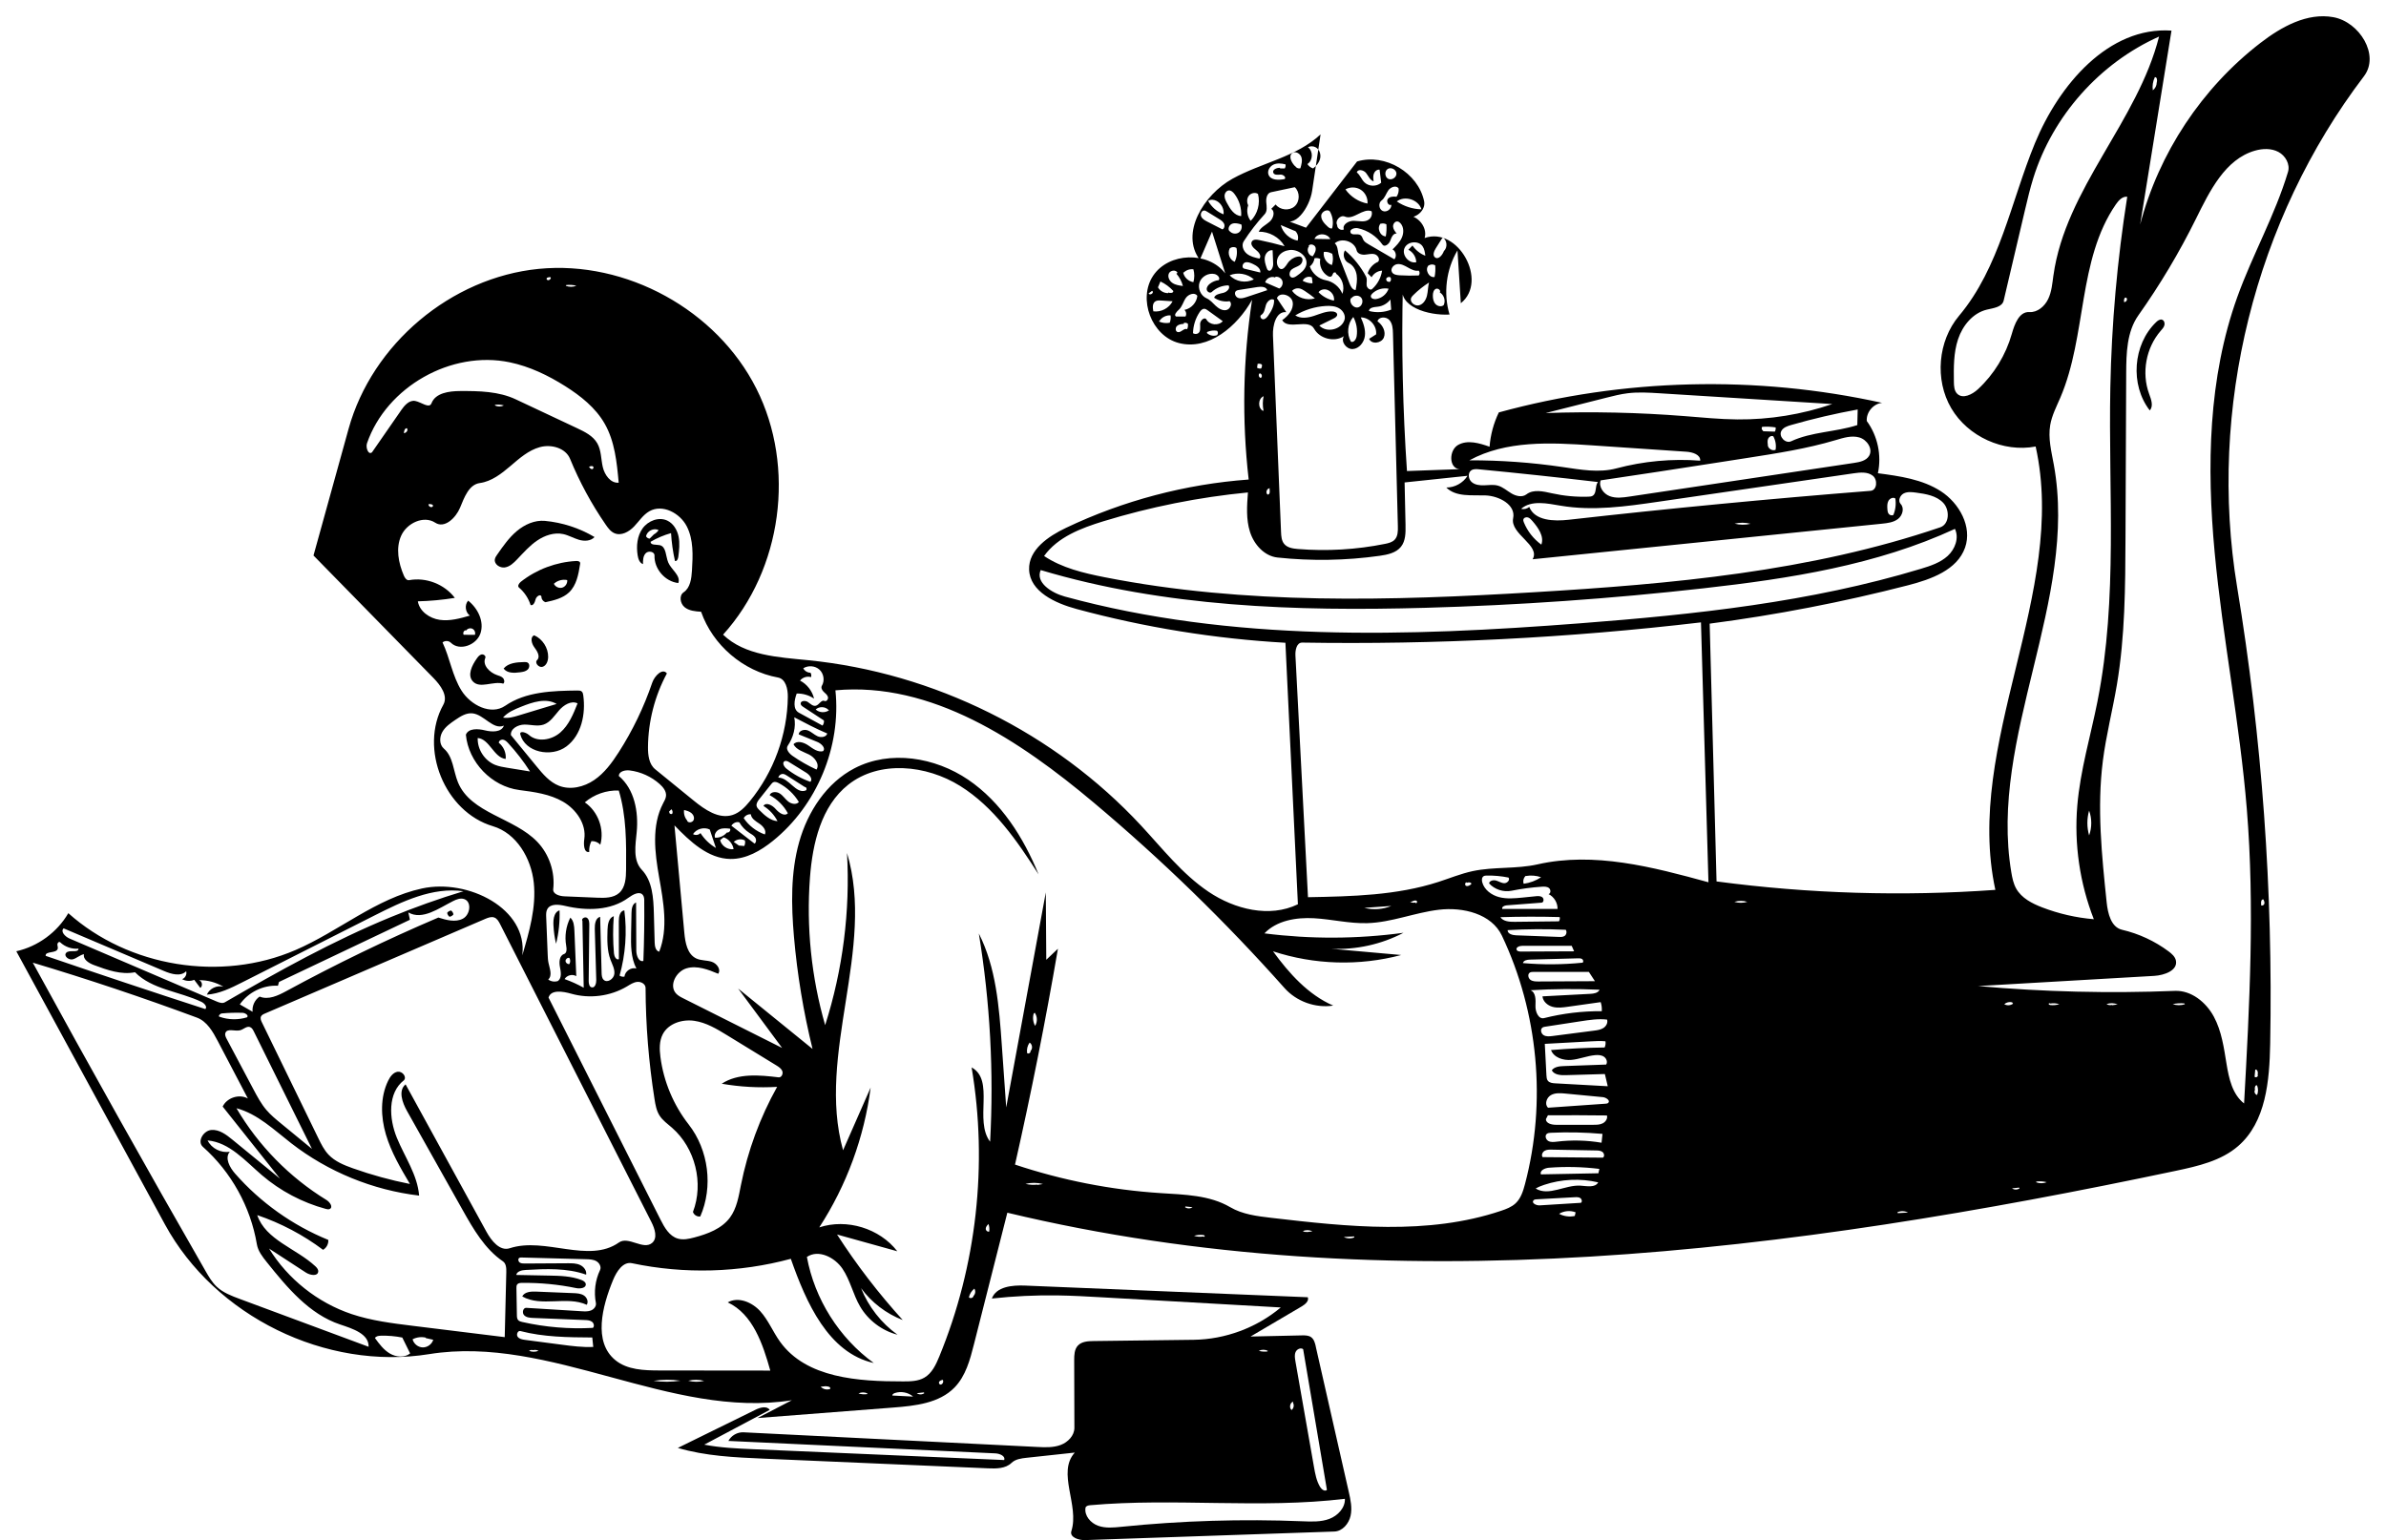 <?xml version="1.0" encoding="UTF-8"?><svg id="a" xmlns="http://www.w3.org/2000/svg" viewBox="0 0 1197.96 773.47"><g id="b"><path d="M1079.34,206.1c-9.95-12.82-8.48-33.09,3.22-44.33,.82-.78,1.91-1.58,2.98-1.21,1.06,.36,1.46,1.74,1.15,2.82-.31,1.08-1.11,1.92-1.85,2.77-7.38,8.49-9.7,21.09-5.81,31.65,1.01,2.75,2.3,6.16,.31,8.31Z"/><path d="M326.67,272.09c-.1,1.81,2.78,1.32,4.55,1.69,3.34,.71,2.96,5.55,4.29,8.7,1.56,3.68,6.4,6.57,5.06,10.33-6.66-.74-12.19-7.13-11.96-13.83,.07-1.94-3-2.55-4.37-1.17-1.37,1.38-1.43,3.54-1.41,5.49-1.72-.58-2.4-2.62-2.68-4.42-.73-4.64-.26-9.69,2.48-13.51s8.12-5.93,12.37-3.94c3.09,1.45,5.02,4.71,5.7,8.05,.68,3.34,.3,6.8-.14,10.18-.13,1-.68,2.32-1.66,2.09-1.04-4.61-1.7-9.3-1.98-14.02-3.58,1-7.04,2.47-10.26,4.34m1.46-3.59c1.02-.53,1.9-1.3,2.56-2.24-2.41-1.3-5.87,.42-6.3,3.12,.36,.65,1.05,1.09,1.79,1.14l1.98-1.97-.02-.05Z"/><path d="M271.82,299.5c-.57-1.34-2.57,.09-2.91,1.5-.34,1.41-1.17,3.39-2.51,2.85-1.07-3.39-3.12-6.47-5.83-8.77-.91-.77,.03-2.2,.97-2.94,7.88-6.19,17.7-9.88,27.71-10.4,.79-.04,1.8,.09,2.01,.85,.07,.24,.03,.5-.01,.75-.8,5.09-1.79,10.58-5.52,14.14-3.13,2.99-7.6,4.03-11.83,4.95-1.24-.37-2.14-1.65-2.07-2.94m6.26-6.32c.68,1.52,2.54,2.4,4.15,1.96,1.6-.44,2.75-2.16,2.55-3.81-2.27-.48-4.75,.16-6.5,1.68l-.2,.17Z"/><path d="M249.64,278.51c2.93-4.22,5.91-8.49,9.84-11.8,3.93-3.31,9-5.59,14.11-5.12,8.77,.82,17.34,3.61,24.91,8.11-1.87,2.08-5.15,2.17-7.83,1.38-2.69-.79-5.15-2.27-7.89-2.86-4.51-.97-9.25,.65-13.07,3.24s-6.89,6.11-10.08,9.45c-1.73,1.82-3.68,3.69-6.16,4.06s-5.42-1.59-5.02-4.06c.14-.89,.67-1.67,1.19-2.41Z"/><path d="M277.88,464.88c-.09-1.81-.06-3.68,.64-5.36,.45-1.07,1.28-2.09,2.42-2.29,.2,5.63-.39,11.28-1.75,16.74-.72-2.98-1.15-6.04-1.3-9.1Z"/><path d="M264.92,332.78c1.17,.68,1,2.57,.01,3.5-.99,.93-2.42,1.16-3.76,1.34-2.97,.41-6.57,.56-8.31-1.88,2.38-2.85,6.58-3.16,10.3-3.25,.6-.01,1.24-.02,1.76,.28Z"/><path d="M226.48,457.26c.63,.47,1.06,1.2,1.18,1.97-.47,.63-1.19,1.06-1.97,1.18-.63-.47-1.06-1.19-1.18-1.97,.47-.63,1.19-1.06,1.97-1.17h0Z"/><path d="M275.22,329.89c-.02,2.02-.83,4.33-2.75,4.97-1.92,.64-4.23-1.99-2.78-3.4,1.7-1.66,.07-4.43-1.36-6.31-1.44-1.88-2.32-5.24-.11-6.09,4.17,1.84,7.04,6.29,7,10.84Z"/><path d="M243.66,330.43c-1.57,3.58,2.17,7.33,5.87,8.6,1.03,.35,2.14,.64,2.92,1.4,.79,.76,1.06,2.18,.25,2.9-5.1-1.46-11.75,2.77-15.32-1.15-2.84-3.12-.43-8.04,2.02-11.48,.62-.87,1.33-1.8,2.37-2.03,1.04-.23,2.32,.79,1.89,1.76Z"/><path d="M287.87,649.42c1.82,.07,3.74,.18,5.27,1.16,1.53,.98,2.46,3.17,1.45,4.69-10.02-4.57-22.82,1.28-32.38-4.19,1.15-2.32,4.31-2.53,6.89-2.43,6.26,.26,12.51,.51,18.77,.77Z"/><path d="M660.62,676.29c5.52,24.29,11.03,48.58,16.55,72.86,.9,3.98,1.81,8.11,.93,12.09-.88,3.98-4.08,7.77-8.16,7.91-41.72,1.43-83.44,2.87-125.16,4.3-3.24,.11-7.86-1.44-6.87-4.53,4.14-12.91-7.39-29.37,1.71-39.42-8.06,.87-16.12,1.74-24.17,2.61-2.71,.29-5.64,.68-7.6,2.58-2.98,2.89-7.64,2.9-11.79,2.72l-112.61-4.86c-14.51-.63-29.2-1.28-43.13-5.39,13.01-6.39,26.01-12.79,39.02-19.18,2.34-1.15,5.66-2.07,7.12,.08-10.96,5.82-21.91,11.64-32.87,17.46,8.14,1.57,16.45,1.94,24.73,2.29,41.95,1.81,83.9,3.63,125.85,5.44,.73-2.04-2.25-3.25-4.42-3.35-44.68-2.08-89.36-4.16-134.04-6.25,1.44-2.72,4.52-4.48,7.6-4.33,49.18,2.45,98.36,4.91,147.54,7.36,3.93,.2,7.98,.37,11.66-1,3.68-1.37,6.93-4.71,6.92-8.64-.03-11.31-.07-22.63-.1-33.94,0-2.57,.08-5.39,1.81-7.29,1.91-2.1,5.1-2.29,7.95-2.32,16.74-.21,33.48-.42,50.23-.63,15.86-.2,31.58-6.04,43.73-16.24-29.88-1.7-59.77-3.4-89.65-5.09-7.48-.43-14.97-.85-22.46-.96-11-.16-22.01,.37-32.95,1.57,2.19-6,10.23-6.77,16.61-6.51,47.34,1.95,94.68,3.91,142.02,5.86,.7,1.86-1.28,3.55-2.99,4.56-8.59,5.06-17.17,10.11-25.76,15.17,8.59-.19,17.18-.38,25.78-.57,1.61-.04,3.34-.03,4.65,.91,1.45,1.05,1.94,2.95,2.34,4.69m14.61,76.47c-42.38,5.11-85.43-.56-127.95,3.22-.96,.09-2.15,.39-2.3,1.33-.62,3.92,2.58,7.62,6.31,8.97s7.84,.93,11.78,.53c30.18-3.07,60.59-3.99,90.9-2.76,4.54,.18,9.22,.39,13.46-1.21,4.25-1.6,7.97-5.55,7.79-10.08m-24.86-69.17c1.04,5.9,2.07,11.81,3.11,17.71l6.21,35.36c.62,3.52,1.27,7.14,3.13,10.2,.73,1.21,2.37,2.39,3.39,1.42-.72-4.33-1.45-8.66-2.19-12.99-3.25-19.22-6.5-38.45-9.75-57.68-1.24-.92-3.15,0-3.78,1.42-.63,1.41-.38,3.04-.11,4.56m-1.14,20.36c-1.62,.6-2.08,3.09-.78,4.23,1.05-.81,1.39-2.42,.75-3.58m-12.67-26.16c-1.4-.71-3.15-.71-4.55,0,1.41,.4,2.9,.51,4.36,.32l.19-.32Z"/><path d="M945.06,202.3c-4.43,.37-8.13,4.71-7.79,9.14,5.45,7.42,7.54,17.22,5.58,26.22,10.97,1.45,22.35,3.04,31.64,9.06,9.28,6.02,15.8,17.85,12.13,28.29-3.96,11.26-17.07,15.94-28.63,18.92-32.76,8.45-66.05,14.89-99.6,19.27,1.15,43.15,2.3,86.31,3.45,129.46,46.36,6.16,93.34,7.59,139.99,4.24-15.89-73.53,36.52-149.22,20.23-222.66-16.25,3.1-34.03-4.98-42.39-19.25-8.36-14.27-6.72-33.73,3.92-46.39,20.4-24.28,26.03-57.27,38.08-86.61,12.05-29.34,36.95-58.77,68.59-56.62-5.24,32.47-10.49,64.93-15.73,97.4,9.39-35.93,30.99-68.56,60.41-91.23,10.56-8.14,23.48-15.31,36.6-12.91,13.12,2.4,23.42,19.04,15.35,29.66-54.83,72.07-78.43,167.09-63.69,256.43,12.5,75.81,18.07,152.75,16.61,229.57-.35,18.49-2.12,39.21-16.11,51.3-8.57,7.42-20.17,10.05-31.26,12.4-193.09,40.78-394.78,67.08-586.68,21.04-5.59,22.04-11.18,44.09-16.77,66.13-1.97,7.76-4.14,15.9-9.73,21.64-7.7,7.92-19.75,9.23-30.76,10.08-22.72,1.76-45.44,3.51-68.17,5.27,5.75-2.98,11.49-5.96,17.24-8.94-60.92,9.65-121.18-32.97-182.07-23.16-51.87,8.36-107.59-19-132.7-65.15-24.87-45.72-49.74-91.44-74.61-137.17,10.83-2.43,20.53-9.53,26.11-19.13,30.34,27.12,76.76,34.64,114.11,18.5,21.69-9.37,40.4-25.93,63.5-30.91,23.09-4.99,53.23,10.16,50.32,33.6,3.51-11.89,7.07-24.15,5.77-36.48-1.3-12.33-8.68-24.87-20.56-28.4-24.15-7.17-37.11-38.99-24.86-60.99,2.5-4.49-1.36-9.76-4.96-13.44-20.07-20.5-40.15-41.01-60.22-61.51,5.87-21.21,11.74-42.42,17.62-63.63,11.79-42.59,51.45-75.97,95.43-80.31,43.97-4.34,89.4,20.64,109.29,60.1,19.89,39.46,12.95,90.83-16.7,123.6,10.93,10.5,27.59,11.31,42.68,12.82,63.29,6.32,123.91,36.44,167.19,83.05,10.78,11.61,20.69,24.35,33.82,33.21,13.13,8.86,30.68,13.25,44.92,6.32-2.09-43.78-4.18-87.56-6.27-131.33-35.4-2-70.6-7.69-104.83-16.95-10.73-2.9-23.49-8.72-23.86-19.84-.33-9.87,9.58-16.66,18.5-20.91,28.72-13.69,60.02-21.97,91.75-24.28-3.45-29.99-2.88-60.44,1.71-90.27-7.46,13.42-21.95,25.6-36.8,21.71-13.64-3.57-20.68-22.1-12.86-33.83,7.82-11.73,27.64-12.35,36.18-1.13-2.21-7-4.43-14-6.64-20.99-2.04,4.72-4.08,9.44-6.12,14.16-9.96-13.29,1.85-32.65,16.37-40.7,14.52-8.05,32.15-10.93,44.25-22.29-1.41,9.44-2.82,18.89-4.23,28.33-1.26,8.44-8.91,19.61-15.33,13.99,4.09,1.52,8.17,3.03,12.26,4.55,8.54-11.09,17.09-22.17,25.63-33.26,14.07-4.25,30.71,5.65,33.68,20.04,1,5.27-5.94,10.03-10.49,7.2,6.08-1.52,12.51,5.19,10.73,11.2,16.75-5.94,32.07,21.66,18.17,32.74-.56-8.84-1.12-17.68-1.68-26.52-5.69,9.57-7.17,21.54-3.98,32.21-10.77,.61-26.22-4.02-23.43-14.44-.75,31.02-.06,62.08,2.05,93.03,8.8-.31,17.59-.63,26.39-.94-5.42-.44-5.41-9.54-.67-12.19,4.74-2.65,10.63-.89,15.75,.92,.46-5.97,2.05-11.84,4.65-17.23,62.53-17.14,129.25-18.79,192.55-4.78M411.34,616.4c13.83-4.55,30.27,.49,39.18,12-10.09-2.81-20.17-5.62-30.26-8.42,9.79,15.2,20.84,29.58,32.99,42.96-8.32-3.2-15.68-8.84-20.94-16.04,3.71,9.33,10.15,17.56,18.31,23.41-7.82-2.02-14.75-7.26-18.82-14.24-3.51-6.02-4.92-13.15-8.83-18.92-3.92-5.77-12.09-9.82-17.85-5.9,3.88,21.15,16.17,40.64,33.58,53.27-22.79-5.07-33.93-30.3-41.65-52.33-25.91,7-53.48,7.76-79.74,2.21-4.51-.96-7.74,4.15-9.5,8.42-5.5,13.34-10.04,31.06,1.1,40.23,6.02,4.95,14.5,5.2,22.29,5.21,18.51,.02,37.03,.04,55.54,.06-3.75-13.39-8.77-28.35-21.36-34.25,5.3-3.03,12.24-.08,16.33,4.45,4.09,4.53,6.38,10.39,9.95,15.34,13.18,18.27,39.27,19.94,61.79,19.9,3.65,0,7.49-.06,10.64-1.89,3.8-2.2,5.81-6.49,7.48-10.56,18.77-45.64,24.47-96.58,16.25-145.24,11.78,6.41,1.16,26.65,9.29,37.31,1.9-34.92,0-70.05-5.67-104.57,8.67,17.08,10.18,36.79,11.53,55.9,.74,10.48,1.48,20.97,2.22,31.45,6.63-36,13.26-71.99,19.88-107.99,.08,11.28,.16,22.56,.24,33.84,1.95-1.85,3.9-3.69,5.85-5.54-6.23,36.31-13.42,72.46-21.55,108.4,23.59,7.88,48.2,12.71,73.02,14.32,12.01,.78,24.65,.98,35.02,7.07,6.14,3.61,13.46,4.51,20.53,5.34,38.6,4.5,78.7,8.86,115.53-3.54,2.59-.87,5.23-1.87,7.23-3.74,2.66-2.49,3.8-6.17,4.73-9.7,10.85-41.21,6.67-86.2-11.59-124.7-5.23-11.04-19.57-14.48-31.7-13.03-12.13,1.45-23.75,6.39-35.96,6.73-8.95,.25-17.77-1.97-26.71-2.47-8.94-.49-18.69,1.13-24.87,7.6,23.15,2.95,46.7,2.86,69.82-.29-11.1,5.81-23.76,8.61-36.27,8.03,11.71,1.04,23.42,2.09,35.13,3.13-21.04,5.61-43.7,4.95-64.38-1.87,8.09,11.11,17.64,21.8,30.24,27.28-8.94,1.36-18.47-2.07-24.47-8.83-29.62-33.31-61.66-64.46-95.79-93.13-37.09-31.16-81.45-60.81-129.68-56.38,2.97,28.3-9.26,57.75-31.4,75.62-6.12,4.94-13.4,9.17-21.26,9.08-11.25-.13-20.33-8.78-28.15-16.86,1.65,17.97,3.3,35.95,4.95,53.92,.46,4.97,1.5,10.83,6.04,12.93,2.41,1.11,5.23,.82,7.75,1.65,2.52,.83,4.77,3.86,3.22,6.01-5.04-2.11-10.57-4.26-15.82-2.76-5.25,1.5-9.02,8.54-5.39,12.62,1.02,1.14,2.42,1.86,3.79,2.54,16.5,8.28,33.01,16.57,49.51,24.85l-22.09-29.84c12.46,10.12,24.91,20.23,37.37,30.35-4.56-18.52-7.69-37.4-9.34-56.41-1.37-15.86-1.69-32.1,2.6-47.43,4.29-15.33,13.74-29.81,27.87-37.15,17.79-9.24,40.4-5.52,56.98,5.75,16.58,11.27,27.81,29,35.37,47.56-10.75-16.82-22.46-33.85-39.39-44.41-16.94-10.56-40.51-13-56.17-.62-13.58,10.75-17.91,29.38-19.22,46.65-1.88,24.89,.71,50.12,7.63,74.11,8.87-27.84,12.61-57.3,10.97-86.47,14.43,48.09-15.43,100.93-1.98,149.3,4.62-10.5,9.24-20.99,13.85-31.49-3.2,24.95-12.09,49.14-25.8,70.23m-246.5,6.3c.16,1.97-.91,3.99-2.63,4.96-10-7.51-21.21-13.41-33.05-17.43,4.22,12.47,19.46,16.69,29.12,25.63,.8,.74,1.62,1.67,1.5,2.75-.27,2.49-4.09,1.84-6.19,.47-6.16-4.02-12.32-8.03-18.49-12.05,9.44,15.32,24.38,27.17,41.44,32.9,9.89,3.32,20.32,4.61,30.67,5.89,15.4,1.9,30.8,3.79,46.21,5.69,.26-10.89,.52-21.78,.79-32.67,.05-1.97-.07-4.29-1.7-5.4-9.13-6.24-14.86-16.23-20.28-25.88-5.12-9.12-10.24-18.23-15.36-27.35-4.17-7.43-8.34-14.86-12.52-22.29-2.38-4.24-4.49-10.28-.7-13.35,13.53,24.68,27.07,49.35,40.6,74.03,2.5,4.56,6.75,9.88,11.69,8.26,17.76-5.81,39.57,7.89,54.83-2.89,4.74-3.35,12.2,3.98,16.63,.24,2.89-2.44,1.4-7.1-.32-10.48-25.31-49.86-50.63-99.71-75.94-149.57-.7-1.38-1.52-2.87-2.97-3.4-1.47-.54-3.08,.09-4.52,.7-36.88,15.85-73.76,31.7-110.65,47.54-.76,.33-1.58,.71-1.94,1.46-.46,.95,0,2.06,.46,3,9.42,19.35,18.84,38.7,28.26,58.04,1.44,2.97,2.92,5.98,5.19,8.38,3.25,3.43,7.8,5.27,12.25,6.85,9.33,3.31,18.9,5.94,28.61,7.86-4.7-7.94-9.44-15.98-12.06-24.83-2.61-8.85-2.92-18.73,1.12-27.02,1-2.06,2.54-4.18,4.8-4.52,2.27-.33,4.65,2.52,3.16,4.25-8.26,6.39-7.55,19.22-3.6,28.89,3.95,9.66,10.37,18.65,11.19,29.06-23.23-2.74-45.67-11.92-64.16-26.25-8.68-6.73-16.93-14.8-27.55-17.62,11,18.75,26.68,34.73,45.21,46.09,1.66,1.02,3.4,3.52,1.7,4.47-.61,.34-1.38,.18-2.05,0-11.77-3.18-22.82-9.01-32.08-16.94-8.35-7.15-16.31-16.49-27.27-17.45,1.97,4.02,6.75,6.45,11.15,5.67-2.67,3.14-.07,7.87,2.64,10.97,12.74,14.52,28.89,26.02,46.78,33.31m574.51-185.18c10.73-2.3,22-1,32.7-3.42,28.34-6.43,57.75,1.31,85.77,9-1.25-43.51-2.51-87.01-3.76-130.52-66.42,7.83-133.36,11.23-200.23,10.15-2.75-.04-3.52,3.73-3.38,6.48,2.1,40.46,4.2,80.93,6.3,121.39,22.06-.41,44.5-.89,65.5-7.68,5.69-1.84,11.26-4.14,17.1-5.4m316.49-55.37c-3.01,23.55-.55,47.41,1.91,71.03,.58,5.6,2.23,12.49,7.72,13.77,8.42,1.96,16.43,5.68,23.36,10.84,1.62,1.21,3.29,2.65,3.69,4.64,1.01,4.97-5.83,7.38-10.9,7.68-29.47,1.7-58.95,3.4-88.42,5.11,32.84,2.93,65.87,3.74,98.81,2.42,8.23-.33,15.64,5.69,19.55,12.94,3.91,7.25,5.06,15.62,6.38,23.75,1.19,7.33,2.95,15.29,8.81,19.85,2.73-49.22,5.38-98.63,1.38-147.77-3.51-43.17-12.13-85.79-16.15-128.92-4.03-43.13-3.27-87.63,11.39-128.38,7.65-21.25,18.94-41.12,25.43-62.76,1.16-3.86-1.28-8.17-4.84-10.05s-7.9-1.73-11.78-.62c-14.96,4.31-22.7,20.29-29.61,34.25-8.34,16.86-18,33.06-28.87,48.41-5.84,8.25-6.1,19.07-6.14,29.17l-.35,82.62c-.1,24.67-.22,49.48-4.33,73.81-2.16,12.78-5.41,25.38-7.05,38.24M209.79,301.98c.83,5.07,5.9,8.58,10.99,9.31s10.21-.71,15.14-2.13c-2.32-1.64-2.76-5.38-.87-7.51,4.89,3.85,8.15,10.49,6.19,16.4-1.96,5.91-10.47,9.11-14.89,4.72-1.08-1.07-3.01-1.13-4.16-.13,3.7,7.84,4.91,16.8,9.51,24.16s14.82,12.56,21.96,7.64c10.34-7.12,23.73-7.52,36.28-7.66,.75,0,1.57,0,2.13,.5,.54,.47,.69,1.24,.78,1.95,1.28,9.36-.91,19.97-8.46,25.64-7.55,5.67-20.85,3.02-23.18-6.13-.35-1.9,2.87-.96,4.31,.33,4.27,3.85,11.39,2.61,15.74-1.15,4.35-3.76,6.61-9.34,8.72-14.69-3.22-1.54-6.95,.83-9.29,3.52-2.34,2.69-4.38,6-7.76,7.14-3.06,1.03-6.4-.02-9.63,0s-7.09,2.07-6.78,5.29c4.28,5.22,8.56,10.43,12.84,15.65,3.19,3.89,6.58,7.93,11.26,9.77,5.79,2.28,12.56,.65,17.7-2.86,5.14-3.5,8.91-8.65,12.27-13.88,7.02-10.93,12.7-22.72,16.88-35.02,1.16-3.42,5.22-7.54,7.36-4.64-6.11,11.33-9.39,24.16-9.49,37.02-.03,4.03,.49,8.55,3.61,11.1,6.44,5.24,12.87,10.48,19.31,15.72,5.62,4.58,12.61,9.45,19.52,7.25,3.55-1.13,6.27-3.96,8.63-6.84,12.05-14.67,18.92-33.52,19.14-52.5,.05-3.96-1.05-8.99-4.95-9.7-17.46-3.17-32.76-16.27-38.6-33.03-2.9-.18-6.01-.45-8.27-2.28-2.25-1.84-2.9-5.86-.49-7.49,3.37-2.28,3.93-6.92,4.18-10.97,.46-7.51,.83-15.45-2.61-22.15-3.44-6.7-12.16-11.29-18.73-7.61-3.2,1.79-5.22,5.08-7.76,7.72-2.54,2.64-6.39,4.79-9.78,3.36-1.9-.8-3.2-2.56-4.38-4.26-7.15-10.35-13.17-21.47-17.94-33.1-2.25-5.49-9.44-7.45-15.16-5.89-5.72,1.56-10.32,5.68-14.83,9.53-4.51,3.85-9.46,7.7-15.33,8.51-5.51,.77-7.79,7.24-9.92,12.38-2.13,5.14-7.79,10.59-12.44,7.54-5.79-3.79-14.23,.16-17.09,6.46-2.85,6.3-1.41,13.75,1.32,20.11,.5,1.16,1.41,2.51,2.65,2.28,8.49-1.57,17.72,2.01,22.94,8.9-6.14,1-12.35,1.57-18.57,1.73m495.89-38.2c.08,3.76,.06,7.85-2.28,10.79-2.47,3.11-6.76,3.99-10.69,4.55-16.98,2.39-34.25,2.68-51.3,.86-6.62-.71-11.79-6.52-13.81-12.86-2.03-6.34-1.54-13.18-1.04-19.82-24.59,2.38-48.93,7.24-72.55,14.47-11.21,3.44-22.97,7.92-29.8,17.45,8.98,6,19.77,8.56,30.37,10.65,70.76,13.96,143.65,11.84,215.65,7.54,68.92-4.12,138.54-10.34,203.9-32.59,4.68-1.59,4.9-8.8,1.47-12.36-3.43-3.56-8.72-4.42-13.62-5.08-2.09-.28-4.35-.54-6.22,.44-1.87,.98-2.93,3.74-1.48,5.27,1.97,2.07,.95,5.75-1.31,7.51-2.26,1.75-5.28,2.11-8.13,2.4-58.45,5.95-116.9,11.91-175.35,17.86,4.12-7.04-11.44-12.66-9.77-20.65,1.4-6.72-7.07-11.18-13.93-11.42s-14.77,.88-19.63-3.96c4.24,.02,8.43-2.29,10.67-5.89-10.54,1.11-21.07,2.23-31.61,3.34,.16,7.17,.31,14.33,.47,21.5m347.46,88.13c10.23-51.56,5.38-104.74,6.4-157.29,.63-32.08,3.47-64.13,8.49-95.82-2.4-.29-4.34,1.84-5.71,3.83-19.22,27.89-14.55,65.88-27.87,97.03-1.93,4.51-4.26,8.94-5.09,13.78-1.14,6.62,.6,13.35,1.81,19.96,12.38,68.04-32.8,136.57-21.33,204.77,.47,2.78,1.05,5.6,2.43,8.07,2.69,4.78,7.94,7.48,13.06,9.45,8.3,3.19,17.05,5.2,25.92,5.94-7.05-18.04-9.92-37.7-8.3-57,1.49-17.84,6.71-35.13,10.2-52.69M101.86,575.95c-2.99-2.65,.22-8.1,4.2-8.46,3.98-.36,7.52,2.32,10.61,4.85,7.97,6.52,15.93,13.05,23.9,19.57-9.59-12.06-19.18-24.12-28.77-36.18,2.13-4.48,8.31-6.47,12.65-4.06-5.03-9.6-10.06-19.2-15.09-28.79-2.5-4.78-5.43-9.94-10.49-11.82-27.16-10.08-54.65-19.29-82.41-27.6,28.38,51.92,57.29,103.55,86.74,154.87,1.61,2.8,3.25,5.64,5.6,7.86,3.2,3.01,7.43,4.61,11.55,6.14,21.57,8.01,43.14,16.03,64.72,24.04,.22-6.53-8.08-9.12-14.28-11.19-15.51-5.17-26.6-18.55-36.83-31.3-2.17-2.71-4.42-5.58-4.99-9-3.15-18.74-12.88-36.31-27.1-48.92m249.74,34.96c-1.56,.26-3.23-.77-3.69-2.28,5.53-14.43,1.15-32.1-10.5-42.26-2.21-1.93-4.7-3.66-6.28-6.15-1.55-2.44-2.06-5.37-2.51-8.22-2.92-18.47-4.43-37.17-4.5-55.87,0-1.93-2.22-3.21-4.14-3.03s-3.58,1.32-5.24,2.31c-8.31,4.93-18.67,6.27-27.96,3.63-4.15-1.18-10.18-2.19-11.38,1.95,18.73,37.15,37.46,74.31,56.19,111.46,2,3.97,4.44,8.32,8.7,9.57,2.68,.79,5.56,.16,8.26-.55,6.74-1.78,13.76-4.38,17.92-9.98,3.45-4.65,4.39-10.63,5.52-16.31,3.44-17.27,9.59-33.99,18.18-49.36-9.29,.55-18.65,.02-27.82-1.57,8.19-5.36,18.84-4.39,28.56-3.21,1.42,.17,2.36-1.7,1.88-3.05s-1.78-2.19-3-2.94c-8.24-5.05-16.48-10.09-24.72-15.14-5.19-3.18-10.57-6.43-16.6-7.27-6.03-.84-12.92,1.36-15.73,6.77-1.79,3.45-1.66,7.57-1.16,11.42,1.6,12.28,6.54,24.1,14.17,33.86,10.04,12.85,12.37,31.28,5.84,46.22M674.76,168.84c-4.85,3.16-12.22,1.29-15-3.79-2.82-5.16-13.05,.83-16-4.26,3.02-2.11,5.86-5.41,5.27-9.06-.59-3.64-6.6-5.42-7.92-1.98,1.57,2.34,3.14,4.68,4.71,7.02-5.12-.58-6.9,6.58-6.69,11.73,1.35,32.88,2.7,65.77,4.05,98.65,.09,2.1,.23,4.37,1.57,6,1.61,1.96,4.4,2.36,6.93,2.57,14.59,1.18,29.35,.31,43.71-2.58,1.75-.35,3.61-.8,4.84-2.09,1.63-1.71,1.67-4.34,1.61-6.7-.82-32.26-1.64-64.53-2.46-96.79-.06-2.43-.21-5.08-1.85-6.87-1.64-1.79-5.3-1.68-5.92,.67,2.59,1.82,4.39,5.25,3.18,8.17-1.21,2.92-6.22,3.57-7.37,.62,1.17-.74,2.33-1.48,3.5-2.23,.48-4.29-3.37-8.55-7.69-8.51,1.32,2.94,2.46,6.14,2.04,9.34-.42,3.2-2.86,6.34-6.08,6.54-3.22,.19-6.19-3.75-4.43-6.46m-152.25,117.47c-2.75,6.26,5.49,11.47,12.08,13.28,83.73,22.9,172.18,20.12,258.73,13.45,57.71-4.44,115.72-10.61,171.13-27.38,4.8-1.45,9.75-3.08,13.45-6.47,3.7-3.39,5.81-9.04,3.63-13.57-39.38,18.21-82.99,24.97-126.11,29.83-46.44,5.24-93.11,8.51-139.83,9.81-64.92,1.8-130.84-.36-193.07-18.95m508.47-148.03c6.05-43.52,42.3-77.29,53.02-119.9-29.82,13.32-53.42,39.89-63.14,71.08-1.62,5.2-2.87,10.5-4.12,15.8-3.59,15.24-7.18,30.48-10.76,45.72-.78,3.31-5.16,3.74-8.47,4.54-7,1.69-12.14,8.01-14.42,14.84-2.28,6.83-2.2,14.19-2.1,21.4,.03,2.12,.15,4.48,1.65,5.98,2.8,2.8,7.55,.42,10.45-2.27,8.05-7.48,13.99-17.2,16.98-27.78,1.39-4.91,3.72-11.27,8.8-10.95,4.07,.26,7.71-2.88,9.47-6.57,1.76-3.68,2.07-7.85,2.63-11.89M260.65,396.74c-13.77-1.78-25.49-13.95-26.74-27.78,1.35-3.33,6.11-3.02,9.6-2.16,3.49,.86,8.31,1.01,9.48-2.39-5.4,2.34-9.98-5.6-15.84-6.17-3.09-.3-5.93,1.52-8.5,3.26-2.5,1.7-5.09,3.49-6.58,6.12-1.49,2.63-1.51,6.36,.78,8.33,4.71,4.05,4.72,11.21,7.09,16.96,6.45,15.63,28.17,17.68,39.85,29.9,5.95,6.23,8.95,15.16,7.97,23.72-.28,2.48,3.06,3.5,5.55,3.61,5.5,.23,11.01,.46,16.51,.69,3.86,.16,8.15,.18,11.05-2.38,3.16-2.8,3.43-7.56,3.47-11.79,.11-13.33,.2-26.9-3.67-39.66-6.16-.23-12.38,1.94-17.05,5.95,6.66,4.54,9.94,13.49,7.79,21.26-1.13-1.22-2.82-1.89-4.48-1.79-.84,1.67-1.22,3.57-1.09,5.43-2.68,.56-2.9-3.73-2.49-6.44,1.13-7.57-4.05-14.95-10.66-18.79s-14.43-4.9-22.02-5.87m-59.3-190.69c1.71-2.47,4.11-5.24,7.07-4.7,3.06,.56,7.1,4.05,8.21,1.14,1.98-5.17,8.79-6.09,14.33-6.12,9.52-.05,19.38,.13,27.99,4.18,10.26,4.83,20.52,9.65,30.78,14.48,3.87,1.82,7.97,3.85,10.11,7.55,2.05,3.55,1.86,7.91,2.77,11.91,.91,4,3.91,8.26,8,7.91-.92-10.2-1.96-20.76-7.04-29.65-4.57-7.99-12.03-13.92-19.82-18.84-8.59-5.42-17.9-9.9-27.84-11.97-29.36-6.12-61.83,12.28-71.66,40.62-.78,2.26,.71,6.14,2.51,4.57,4.87-7.02,9.73-14.04,14.6-21.06m720.21,14.96c-14.37,4.28-29.24,6.59-44.06,8.9-5.17,.8-10.34,1.61-15.51,2.41-19.44,3.02-38.88,6.04-58.35,8.89-1.16,3.16,1.35,6.7,4.48,7.91,3.14,1.21,6.64,.73,9.96,.23,37.6-5.64,75.2-11.27,112.81-16.91,2.82-.42,6-1.07,7.49-3.5,2.12-3.46-1-8.18-4.9-9.29-3.9-1.11-8.02,.2-11.91,1.36M323.47,452.47c-.01-1.02-.05-2.12-.66-2.94-1.67-2.21-5.06-.29-7.3,1.34-8.84,6.49-20.93,6.62-31.61,4.12-3.24-.76-7.5-1.32-9.11,1.59-.65,1.17-.61,2.58-.56,3.91,.25,6.3,.5,12.6,.75,18.89,.06,1.41,.11,2.83,.41,4.21,.61,2.87,2.04,6.37-.14,8.33,1.38,1.03,3.28,1.31,4.9,.74,1.98-1.52,1.48-4.56,.99-7.01-.49-2.45-.33-5.72,2.04-6.51,1.51-.5,1.37-2.64,1.09-4.2-.85-4.76-.11-9.79,2.08-14.1,1.74,1.6,1.95,4.23,2.05,6.59,.31,7.6,.63,15.2,.94,22.81-1.91-1.19-4.74-.48-5.87,1.47,3.31,1.17,6.53,2.63,9.6,4.34-.22-11.18-.44-22.37-.65-33.55-.74-1.1,1.28-2.31,2.33-1.52,1.06,.8,1.14,2.32,1.12,3.65-.1,9.33-.2,18.67-.3,28-.01,1.31,.27,3.01,1.56,3.24,1.63,.29,2.29-2.03,2.24-3.69-.25-8.53-.5-17.06-.74-25.59-.07-2.43,.34-5.55,2.69-6.16,.24,9.36,.49,18.73,.73,28.09,.03,1.27,.12,2.68,1.04,3.56,1.81,1.75,5.04-.41,5.35-2.9,.31-2.5-1.05-4.85-1.93-7.2-1.78-4.76-1.64-10-1.49-15.08,.08-2.67,.61-5.96,3.15-6.79-.48,6.23-.45,12.49,.09,18.72,.13,1.48,1.12,3.49,2.47,2.86-.01-6.38-.03-12.76-.04-19.13,0-2.22,.57-5.13,2.78-5.37,1.41,10.94,.59,22.16-2.4,32.78,.71,.48,1.61,.66,2.45,.5,.28-2.74,3.34-4.82,5.99-4.08-2.83-5.43-2.77-11.85-2.65-17.97,.07-3.32,.14-6.65,.2-9.97,.04-2.02,.4-4.51,2.3-5.2,.04,8.04,.08,16.08,.11,24.13,.01,2.45,1.18,5.87,3.55,5.22,.39-10.03,.53-20.08,.43-30.12M919.97,202.92c-28.94-1.81-57.88-3.61-86.82-5.42-5.32-.33-10.68-.66-15.97,0-3.56,.44-7.06,1.32-10.54,2.2-10.21,2.58-20.41,5.16-30.62,7.74,23.34-.81,46.72-.3,70,1.55,8.76,.69,17.51,1.58,26.29,1.65,16.17,.14,32.35-2.48,47.65-7.72m-152.16,51.65c2.76,6.97,12.35,7.3,19.79,6.46,50.44-5.69,100.97-10.53,151.57-14.53,3.3-.26,3.7-5.6,1.08-7.62-2.62-2.02-6.31-1.64-9.58-1.17-32.68,4.76-65.36,9.52-98.04,14.27-16.24,2.36-32.8,4.73-48.99,2-6.81-1.15-14.68-2.93-19.93,1.56,1.41,.38,3.01,0,4.1-.99m-30.06-23.37c15.66-.04,31.32,1.09,46.81,3.37,8.98,1.32,18.24,3.02,27.01,.68,13.67-3.64,27.96-4.96,42.07-3.87,.2-3.05-3.81-4.28-6.86-4.49-15.79-1.07-31.58-2.14-47.37-3.2-20.95-1.42-43.22-2.56-61.65,7.51M91.43,491.74c1.56-.53,2.52-2.4,2.04-3.98-2.76,2.81-7.45,1.45-11.07-.09-16.82-7.15-33.63-14.29-50.45-21.44-1.74,1.59,.79,4.18,2.96,5.11,24.61,10.53,49.22,21.07,73.82,31.6,1.34,.57,2.93,1.14,4.19,.41,27.03-15.67,54.42-30.89,83.31-42.78,11.94-4.91,24.12-9.25,36.48-12.99-15.58-2.18-30.74,5.13-44.78,12.23-22.11,11.18-44.23,22.37-66.34,33.55-5.62,2.84-11.44,5.74-17.73,6.16,1.32-3.08,5.08-4.88,8.31-3.97-3.68-2.21-7.99-3.37-12.29-3.3,1.61,.4,2.07,2.96,.69,3.89-1.02-1.35-2.04-2.7-3.06-4.06-1.94,.82-4.25,.69-6.08-.35m219.28-102c7.86,6.58,9.94,17.96,8.96,28.16-.63,6.56-1.98,14.15,2.56,18.92,5.33,5.6,5.85,14.1,6.06,21.83,.13,4.91,.27,9.82,.4,14.72,.05,1.85,.48,4.2,2.29,4.59,4.59-11.76,2.13-24.94-.05-37.37s-3.86-25.92,1.99-37.11c.63-1.21,1.37-2.44,1.48-3.8,.18-2.31-1.45-4.35-3.17-5.89-4.17-3.74-9.51-6.17-15.07-6.86-2.31-.29-5.5,.48-5.45,2.81m-35,250.88c5.47,.11,11.06,.23,16.16,2.19,.99,.38,2.08,.99,2.23,2.04,.29,2.04-2.79,2.48-4.81,2.06-8.95-1.85-18.1-2.73-27.24-2.62-.86,0-1.83,.09-2.36,.76-.4,.52-.41,1.23-.4,1.88,.08,4.53,.15,9.05,.23,13.58,.01,.86,.06,1.79,.61,2.44,.51,.6,1.33,.81,2.09,.98,11.61,2.62,23.59,3.61,35.47,2.95,.88-.82,.46-2.4-.51-3.1-.97-.7-2.24-.78-3.44-.83-8.7-.35-17.39-.71-26.09-1.06-1.63-.07-3.44-.21-4.54-1.42-1.1-1.2-.5-3.75,1.13-3.65,9.27,.57,18.55,1.14,27.82,1.71,1.6,.1,3.26,.19,4.73-.43,1.48-.61,2.7-2.16,2.39-3.73-1.08-5.54-.34-11.42,2.08-16.52,.76-1.59-.3-3.57-1.82-4.45s-3.37-.95-5.14-1c-10.79-.29-21.59-.58-32.38-.86-.42-.01-.88-.01-1.23,.22-.74,.49-.51,1.73,.2,2.26,.71,.52,1.67,.54,2.55,.54,7.23-.04,14.47-.09,21.7-.13,2.06-.01,4.21,0,6.08,.85,1.88,.86,3.41,2.84,3.07,4.88-9.62-3.42-20.13-2.93-30.32-2.37-1.94,.11-4.38,.61-4.79,2.51,5.51,.11,11.02,.21,16.52,.32m-141.92-83.14c2.15,2.52,4.73,4.64,7.29,6.74,5.19,4.26,10.37,8.52,15.56,12.78-9.72-19.65-19.45-39.29-29.17-58.94-.46-.93-1.02-1.95-2-2.27-1.67-.55-3.17,1.17-4.87,1.62-2.61,.69-6.52-1.18-7.43,1.36-.35,.99,.15,2.06,.64,2.98,4.46,8.41,8.93,16.83,13.39,25.24,1.94,3.66,3.9,7.35,6.59,10.5m5.76-62.43c-7.41-.41-14.92,3.27-19.14,9.37,2.14,1.23,4.28,2.46,6.42,3.7-.34-2.92,1.07-5.99,3.52-7.63,4.38,1.84,9.29-.52,13.46-2.79,24.82-13.5,50.29-25.82,76.28-36.9,4.01,1.27,8.52,2.51,12.26,.59s4.66-8.55,.67-9.88c-1.82-.61-3.8,.14-5.52,1.01-7.24,3.66-15.44,9.76-22.48,5.71,.27,1.23,.54,2.46,.8,3.68-21.91,10.41-43.82,20.82-65.73,31.23l-.54,1.9M766.4,248.27c3.5-2.71,8.5-1.49,12.82-.53,5.98,1.33,12.13,1.9,18.25,1.7,.74-.02,1.52-.07,2.16-.45,2.19-1.29,1.05-4.94,2.66-6.91-19.9-2.34-39.82-4.47-59.76-6.39-1.31-.13-2.73-.22-3.82,.51-1.88,1.26-1.53,4.39,.17,5.88,1.7,1.49,4.16,1.73,6.42,1.64,2.26-.09,4.58-.44,6.76,.17,2.55,.7,4.57,2.6,6.86,3.94,2.28,1.34,5.36,2.07,7.46,.45m18.86,287.11c7.06-.25,14.12-.51,21.18-.76,.83-1.27,.14-3.1-1.12-3.94-1.26-.85-2.88-.92-4.39-.79-4.05,.36-7.9,2.03-11.96,2.39s-8.8-1.13-10.22-4.94c8.96-.74,17.94-1.17,26.92-1.29,.44-.97,.59-2.07,.41-3.12-2.47-.23-4.96-.1-7.43,.04-7.67,.42-15.34,.84-23.02,1.26,.27,5.27,.55,10.53,.82,15.8,.05,.95,.12,1.96,.7,2.71,.82,1.07,2.34,1.23,3.69,1.31,8.8,.49,17.6,.97,26.4,1.46-.48-2.04-.97-4.09-1.45-6.13-6.55,.19-13.09,.38-19.64,.57-2.61,.08-5.77-.14-7.01-2.44,1.32-1.81,3.88-2.05,6.11-2.13M33.19,478.56c1.54-1.85,6.1,.26,6.25-2.14-3.34,.31-6.8-.88-9.23-3.2-.54-.51-1.4,.3-1.4,1.04,0,.74,.37,1.48,.18,2.19-.65,2.51-6.37,1.02-6.06,3.59,26.66,9.12,53.38,18.03,80.18,26.73,1.11-1.17-.51-2.92-1.96-3.62-11.08-5.3-24.73-6.13-33.36-14.88-6.92,1.39-13.96-1.12-20.58-3.59-2.54-.95-5.62-2.8-5.05-5.46-2.03,.34-3.61,2.03-5.6,2.56-2,.52-4.7-1.63-3.37-3.21M640.46,102.66c2.15,2.89,6.88,3.36,9.56,.95,2.68-2.41,2.71-7.16,.06-9.6-3.98,.84-7.95,1.69-11.93,2.53-2.01,.43-2.57,3.04-2.38,5.09,.19,2.05,.6,4.4-.79,5.92-3.89,4.23-7.41,8.8-10.52,13.63-1.26,1.95-.3,4.7,1.48,6.18,1.78,1.48,4.14,2.02,6.4,2.51,1.18-1.33-.33-3.3-1.75-4.36-1.42-1.06-3.03-2.9-1.98-4.34,.75-1.02,2.29-.89,3.54-.63,4.31,.89,8.59,1.93,12.83,3.11-2.6-4.52-7.8-7.43-13.01-7.28,1.06-2.28,3.62-3.37,5.5-5.04,1.88-1.66,2.91-5.08,.8-6.44,.74-.74,1.48-1.49,2.23-2.23m292.02,110.82c.06-2.61,.13-5.22,.19-7.83-11.26,2.04-22.41,4.64-33.41,7.79-1.9,.54-3.99,1.25-4.92,2.99-1.49,2.76,2.05,6.51,4.89,5.19,10.37-4.83,22.37-4.61,33.25-8.14m-173.62,233.86c-4.06,.82-8.5-.64-11.28-3.71,.3-1.42,2.21-1.8,3.6-1.39,1.39,.41,2.67,1.3,4.12,1.3,1.45,0,2.95-1.68,2.05-2.82-3.59-.73-7.26-1.07-10.93-1-.55,.01-1.13,.04-1.6,.34-.91,.59-.94,1.92-.67,2.97,1.01,3.84,4.67,6.52,8.51,7.52,3.84,.99,7.89,.6,11.84,.21,2.18-.22,4.35-.44,6.53-.66,1.15-.12,2.44-.19,3.34,.55,.89,.74,.72,2.59-.44,2.68-5.83,.45-11.66,.89-17.5,1.34-1.11,.08-2.62,.76-2.2,1.79,9.25,0,18.49,0,27.74,0,.08-3.06-1.76-6.09-4.52-7.43,1.21-.33,1.21-2.24,.24-3.03-.97-.79-2.35-.77-3.59-.69-5.12,.34-10.21,1.02-15.24,2.03m45.32,60.49c.12-1.53-.06-3.09-.55-4.55-5.48,.77-10.96,1.55-16.44,2.32-2.57,.36-5.22,.72-7.72,.04s-4.83-2.68-5.06-5.26c7.99-.42,15.98-.84,23.97-1.26,1.8-.09,3.95-.42,4.69-2.06-11.56-.53-23.15-.45-34.69,.25,2.74,1.07,2.64,4.88,2.51,7.81-.13,2.94,1.49,6.9,4.34,6.18,9.45-2.38,19.2-3.55,28.95-3.47m-118.33-368.84c.68,1.29,.12,2.86,.27,4.31,.15,1.45,2.05,2.87,2.92,1.71,2.59-2.36,4.33-5.63,4.84-9.09-2.16,.1-4.23,1.4-5.27,3.3-.66-.66-1.32-1.33-1.97-1.99,.79-2.55,2.75-4.71,5.21-5.75,1.19-1.18-.06-3.36-1.68-3.81s-3.32,.12-5,.23-3.71-.53-4.07-2.17c-1.01-4.53-7.53-6.62-10.99-3.53,1.46,1.24,1.47,3.43,1.86,5.31,.25,1.19,.69,2.33,1.13,3.47,1.48,3.81,2.97,7.62,4.45,11.43,.57,1.47,1.47,3.19,3.05,3.26,.45-2.49,.9-5.03,.52-7.53s-1.74-4.99-4.03-6.06c-2.26-1.05-3.19-4.25-1.85-6.35,4.34,3.69,7.96,8.22,10.62,13.25m-284.21,202.82c3.5,1.81,6.14,5.21,7.03,9.05-2.54-1.73-5.64-2.64-8.72-2.55-1.23,3.31-2.02,7.91,1.08,9.6,3.96,2.16,7.93,4.33,11.89,6.49,.56-.71,.82-1.66,.7-2.56-3.45-2.27-6.9-4.53-10.35-6.8-.59-.39-1.24-.87-1.32-1.57-.17-1.55,2.31-1.8,3.6-.91s2.61,2.3,4.1,1.85c1.65-.5,2.72-3.14,4.26-2.38,1.02,.5,2.05-.97,1.72-2.05-.33-1.08-1.35-1.78-2.15-2.57s-1.46-2.05-.88-3.02c1.51-2.52,.97-6.06-1.19-8.06s-5.68-2.28-8.16-.7c.67,1.33,2.13,2.22,3.62,2.22,.43,.65,.54,1.5,.28,2.23-1.96-.62-4.27,.11-5.53,1.74m8.27,44.65c1.77-2.64-.9-6.1-3.74-7.53-2.84-1.42-6.34-2.33-7.8-5.15,1.81-2.05,5.2-.97,7.45,.59,2.25,1.55,4.74,3.55,7.38,2.87,1.51-1.55-.87-3.82-2.88-4.64-3.12-1.27-6.24-2.54-9.35-3.81,.14-1.91,2.74-2.66,4.54-1.99,1.8,.67,3.18,2.15,4.93,2.94s4.34,.47,4.88-1.37c-5.67-2.41-11.13-5.27-16.58-8.14,.99,4.9-.45,10.1-3.25,14.24-1.19,1.75,.69,3.94,2.42,5.15,3.78,2.64,7.8,4.93,11.99,6.85m-161.26-2.32c1.89,.75,3.92,1.08,5.93,1.41,3.84,.62,7.68,1.24,11.52,1.87-3.23-5.04-6.9-9.79-10.95-14.19-.71-.77-1.49-1.56-2.52-1.76-1.02-.2-2.28,.53-2.2,1.57,2.41,1.89,3.76,5.06,3.44,8.1-5.99-.66-8.04-10.01-14.05-10.52-.2,5.74,3.5,11.41,8.83,13.53m146.9,24.27c-2.08-3.84-5.31-7.05-9.17-9.11,.74-1.82,3.44-1.89,5.1-.83,1.66,1.06,2.73,2.83,4.27,4.05s4.05,1.74,5.32,.23c-2.42-4.01-5.96-7.33-10.12-9.5-.83-.43-1.82-.82-2.68-.44-.48,.22-.83,.64-1.16,1.06l-5.84,7.35c-.83,1.05-1.72,2.31-1.4,3.61,.19,.78,.78,1.39,1.35,1.96,2.58,2.58,5.5,5.32,9.14,5.59-1.6-3.14-4.08-5.82-7.08-7.67,1.34-2.06,4.53-.33,6.13,1.54s4.43,3.93,6.14,2.15m411.29,103.62c-4.38-.51-8.81,.16-13.17,.83-5.93,.91-11.86,1.82-17.78,2.73-.51,.08-1.04,.16-1.46,.46-1.26,.87-.73,3.02,.58,3.81s2.96,.61,4.47,.42c6.95-.9,13.9-1.8,20.85-2.7,1.63-.21,3.33-.44,4.71-1.34,1.38-.89,2.35-2.65,1.81-4.21m-29.61,44.26c9.62-.67,19.23-1.35,28.85-2.02,.46-.03,.96-.08,1.31-.38,1.28-1.1-.97-2.75-2.65-2.91-6.29-.6-12.57-1.2-18.86-1.8-2.48-.24-5.16-.43-7.31,.83-2.15,1.26-3.2,4.61-1.35,6.28m-92.64-435.67c.55,.9,1.49,1.46,2.4,1.99,4.36,2.54,8.72,5.07,13.08,7.61,1.28-1.46,.8-4.08-.92-4.98,1.81-1.79,3.67-3.63,4.69-5.97s1-5.3-.72-7.18c-.4-.43-.9-.81-1.49-.88-1.3-.16-2.33,1.32-2.21,2.63,.11,1.31,.98,2.42,1.8,3.44-1.77-.24-2.64,2-3.25,3.67-.61,1.67-2.87,3.34-3.89,1.87-2.88-4.16-7.38-7.16-12.32-8.22-1.76-.38-4.45,.61-3.68,2.23,.78,1.64,3.56,.21,5.04,1.27,.8,.57,.96,1.68,1.47,2.52M297.86,676.44c-.16-1.58-.33-3.16-.49-4.74-12.11-.08-24.36-.18-36.08-3.23-1.33-.35-2.18,1.74-1.38,2.86,.81,1.12,2.33,1.39,3.7,1.57l13.84,1.82,4.45,.58c5.29,.7,10.62,1.39,15.96,1.14m499.88-188.33c-9.26,0-18.52,0-27.78-.01-.67,0-1.38,.01-1.93,.39-1.15,.8-.77,2.75,.36,3.58,1.13,.83,2.64,.85,4.05,.84,9.45-.05,18.89-.1,28.34-.15-1.01-1.55-2.02-3.1-3.04-4.66m-21.59,73.96c.05,2.16,2.93,2.82,5.09,2.82,6.23,0,12.46,0,18.7,0,1.62,0,3.31-.01,4.76-.74,1.45-.73,2.57-2.4,2.11-3.95-9.88-.12-19.76-.15-29.63-.08-.34,.65-.68,1.3-1.02,1.95m-166.57-412.56c.59-1.72,2.84-2,4.61-2.43,1.77-.43,3.73-2.31,2.63-3.76-3.1,0-6.18,1.23-8.45,3.34-.86,.8-2.4-.13-2.51-1.3-.1-1.16,.74-2.21,1.67-2.91,1.27-.97,2.8-1.58,4.39-1.75,.82-1.2-.65-2.73-2.07-3.06-3.1-.73-6.6,1.22-7.6,4.24s.63,6.68,3.55,7.95c1.82,.79,3.12,2.4,4.57,3.76,1.45,1.35,3.36,2.54,5.3,2.14,1.94-.4,3.22-3.2,1.68-4.46-2.69,.45-5.54-.2-7.77-1.76m52.81,13.99c3.54,3.83,11.06,2.15,12.64-2.82,.7-2.21-.7-4.67-2.7-5.84-2-1.17-4.44-1.3-6.75-1.16-5.37,.32-10.65,1.96-15.26,4.72,2.7,1.79,6.3,1.25,9.38,.25s6.16-2.44,9.39-2.21c.99,.07,2.19,.53,2.27,1.52,.07,.93-.9,1.56-1.74,1.98-2.41,1.19-4.82,2.37-7.23,3.56M201.98,671.73c-3.54-.71-7.17-1.02-10.78-.92-1.11,.03-2.4,.2-2.95,1.16,2.13,2.92,4.35,5.93,7.47,7.77,3.11,1.85,7.38,2.24,10.2-.04-1.31-2.66-2.62-5.32-3.94-7.98m602.61-102.27c-8.62-.77-17.29-.96-25.93-.56-.73,.03-1.53,.1-2.08,.58-1.08,.94-.42,2.89,.84,3.57s2.8,.48,4.23,.31c7.46-.91,15.05-.72,22.45,.54,.16-1.48,.32-2.95,.48-4.43m-25.46,7.9c-1.24-.02-2.56-.03-3.62,.6s-1.72,2.15-1,3.16c10.1,.09,20.2,.18,30.3,.27,.93-.63,.65-2.19-.24-2.87-.89-.68-2.1-.73-3.22-.75-7.41-.14-14.81-.27-22.22-.41m-136.4-442.38c1.54,.76,2.82-1.32,3.77-2.76,1.1-1.67,2.87-2.89,4.83-3.31,.6-.13,1.25-.18,1.8,.1,1.43,.75,.87,3.06-.42,4.04-1.29,.97-3,1.29-4.23,2.33-1.23,1.05-1.5,3.48,.04,3.97,.9,.29,1.83-.28,2.6-.83,1.99-1.4,4.12-3,4.72-5.36,1.1-4.3-3.98-8.13-8.38-7.6-2.09,.25-4.16,1.21-5.37,2.93s-1.37,4.23-.06,5.87c.2,.25,.42,.47,.71,.61m159.7,458.83c-8.94-2.1-18.47-1.66-27.19,1.26-1.45,.49-2.89,1.05-4.21,1.83,6.56,4.04,14.84-1.95,22.53-1.44,3.2,.21,7.33,1.16,8.86-1.66m-41.26-124.07c7.2,.27,14.41,.54,21.61,.81,.97,.04,2.01,.05,2.81-.51,.94-.66,1.21-2.11,.57-3.07-9.73-.45-19.48-.39-29.2,.17-.09,1.84,2.37,2.53,4.21,2.6m41.37,119.5c.16-.73,.32-1.46,.48-2.19-8.4-1.03-16.9-1.23-25.34-.59-2.04,.16-4.79,1.46-3.99,3.34,9.62-.19,19.24-.37,28.85-.56m-142.54-459.53c-.2,1.61-1.07,3.14-2.36,4.12,1.21,3.51,4.41,6.27,8.07,6.94,3.67,.68,6.91,3.34,8.29,6.81,1.31-3.59-.08-7.98-3.22-10.15,.33-.6-.91-.86-1.31-.31-.41,.54-.46,1.36-1.04,1.72-.55,.34-1.27,.08-1.83-.26-2.82-1.71-4.37-5.28-3.71-8.51-.88-.43-1.91-.56-2.88-.36M252.55,360.37c2.63,.49,5.31-.29,7.87-1.07,4.24-1.29,8.49-2.57,12.73-3.86,2.11-.64,4.21-1.28,6.32-1.91-5.29-3.16-12.03-.93-17.75,1.37-3.34,1.34-6.8,2.77-9.17,5.47m536.58,114.64c-8.31,0-16.61,0-24.92,0-1.34,0-3.24,.74-2.74,1.99,.31,.76,1.32,.88,2.14,.88,8.91-.04,17.81-.08,26.72-.12l-1.2-2.74m-190.14-307.67c.72,.45,1.67,.5,2.43,.12,1.55-.81,1.13-3.07,1.14-4.82s2.3-3.71,3.16-2.19c1.58,2.81,6.1,3.27,8.21,.84-2.52-1.82-5.05-3.64-7.57-5.45-.5-.36-1.04-.74-1.66-.77-1.03-.05-1.84,.85-2.41,1.7-2.07,3.11-3.23,6.82-3.3,10.56m172.59,434.95c-.61,.03-1.3,.1-1.68,.58-1.07,1.32,1.43,2.58,3.13,2.48,6.92-.43,13.84-.86,20.75-1.29,.75-.57,.43-1.86-.35-2.38-.79-.52-1.8-.48-2.73-.43-6.37,.35-12.74,.7-19.11,1.05m-3.48-120.37c-1.4,.04-3.18,.37-3.47,1.74,9.95,.87,19.99,.8,29.92-.2,.59-.39,.4-1.39-.18-1.8-.58-.41-1.35-.41-2.06-.39-8.08,.22-16.15,.43-24.23,.65m-93.36-366.7c-.95-2.46,2.42-4.44,5.06-4.34,2.64,.1,5.64,.91,7.67-.79,1.14-.95,1.62-2.61,1.18-4.03-4.4-1.69-9.07,4.57-13.4,2.7-2.32-1-5.1,2.08-3.87,4.29-.12,1.62,1.94,2.94,3.37,2.16m78.57,345.39c1.49,2.18,4.57,2.37,7.21,2.34l22.18-.25c.42-.62,.57-1.41,.4-2.14-9.93-.27-19.87-.25-29.79,.06M616.96,95.64c-1.26,.1-2.12,1.46-2.13,2.73-.01,1.27,.6,2.45,1.19,3.57,1.58,3,3.75,6.4,7.14,6.57,.27-3.97-.97-8.03-3.41-11.17-.7-.9-1.66-1.79-2.79-1.7m9.69,7.6c-.88,2.56-.38,5.55,1.3,7.68,3.48-3.45,4.92-8.81,3.65-13.54-1.42-.92-3.49-.44-4.55,.88-1.05,1.33-1.12,3.28-.38,4.8m138.18,157.87c-.1,.48,.07,.96,.25,1.41,1.8,4.45,4.88,8.37,8.78,11.18,1.52-4.19-1.6-8.52-4.52-11.9-.62-.72-1.3-1.48-2.21-1.76s-2.11,.13-2.31,1.07m-55.66-137.62c1.57,2.3,3.84,4.11,6.44,5.12-.2-1.65-.43-3.38-1.38-4.75-2.12-3.08-7.73-2.45-9.11,1.03-1.38,3.48,2.28,7.79,5.94,6.99-.04-2.6-1.64-5.12-3.97-6.28,.69-.7,1.39-1.41,2.08-2.11m-108.03,25.27c-1.25-1.95-4.45-.86-5.76,1.05-1.32,1.9-1.82,4.38-3.54,5.92-1.08,.97-2.63,2.65-1.39,3.4,1.58,0,3.17,0,4.75,0,.61-1.05,.37-2.52-.54-3.31,3.37-.63,6.15-3.66,6.49-7.07m108.49-.43c-.46,.45-.91,.93-1.15,1.52-.81,2.06,1.8,4.21,3.95,3.67,2.15-.54,3.49-2.72,4.01-4.87,.52-2.15,.46-4.41,1.01-6.56-2.82,1.79-5.45,3.88-7.82,6.24m-10.79-11.49c.69,1.25,2.34,1.51,3.76,1.6,3.23,.2,6.47,.23,9.7,.09,.58-.67,.57-1.77-.01-2.43-1.88,.35-3.73-.6-5.38-1.54-1.66-.94-3.45-1.95-5.35-1.73s-3.64,2.34-2.71,4.01m3.34-42.02c-1.12-1.73-3.96-.74-5.15,.94-1.19,1.68-1.74,3.89-3.4,5.11-1.73,1.27-1.38,4.42,.58,5.28,1.96,.86,4.52-1.01,4.29-3.14-1.39,.72-2.68-1.67-1.72-2.91s2.79-1.3,4.35-1.1c.85-1.2,1.23-2.73,1.05-4.19m-9.56-9.4c-1.26-.21-2.47,.83-2.89,2.04-.43,1.21-.27,2.54-.1,3.81-1.84-.58-2.6-2.69-3.8-4.2s-4.12-2.13-4.66-.28c1.66,1.26,2.33,3.45,3.79,4.93,2.19,2.22,6.16,2.33,8.47,.24-.27-2.18-.54-4.36-.8-6.53M396.28,382.79c-.74-.46-1.69-.92-2.43-.47-1.28,.77-.2,2.73,.97,3.67,3.61,2.87,7.7,5.13,12.06,6.65,1.37-1.42-.5-3.61-2.18-4.64l-8.41-5.2m235.11-238.65c-3.08,.48-6.17,.97-9.25,1.45-.56,.09-1.14,.19-1.57,.55-1.11,.92-.33,2.92,1.02,3.44,1.34,.52,2.85,.07,4.22-.39,3.47-1.16,6.95-2.31,10.42-3.47-.52-1.79-2.99-1.87-4.83-1.58m-25.38-37.87c-.43-.26-.88-.53-1.38-.56-1.35-.06-2.11,1.77-1.56,3.01s1.84,1.94,3.04,2.56c2.54,1.3,5.08,2.6,7.62,3.91,1.06-.45,1.29-1.95,.77-2.97-.52-1.02-1.55-1.67-2.52-2.28-1.99-1.22-3.98-2.45-5.97-3.67m69.49-11.17c2.58,3.68,6.64,6.29,11.06,7.11,.26-2.69-1.09-5.47-3.36-6.92-2.27-1.46-5.36-1.53-7.7-.19m-16.24-10.52c1.67-1.28,3.1-3.01,3.54-5.08s-.34-4.45-2.17-5.5c-1.2-.69-2.76-.71-3.98-.07,2.74,1.91,2.59,6.71-.26,8.44,.65,1.04,1.69,1.84,2.87,2.2M359.46,425.86c-1.04-3.09-2.07-6.18-3.11-9.27-2.85-1.4-6.66-.35-8.4,2.3,1.15,.74,2.83,.51,3.74-.52,1.95,3.06,4.64,5.65,7.77,7.49m24.56-6.79c.93-2-.91-4.18-2.74-5.41-1.83-1.23-4.06-2.53-4.31-4.72-1.43-.13-2.9,.68-3.57,1.95,2.55,3.76,6.33,6.67,10.62,8.18M642.67,84.59c.79,0,1.59,0,2.38,0,.38-.6,.52-1.34,.38-2.03-2-.53-4.2-.75-6.07,.13-1.87,.88-3.2,3.14-2.46,5.07,1.1,2.85,5.11,2.76,8.1,2.16,.94-.93-.75-2.3-2.06-2.23-1.32,.06-3.03,.34-3.6-.85-.75-1.55,1.66-2.7,3.37-2.52M378.83,423.68c1-.65,.95-2.22,.26-3.2-.69-.97-1.81-1.53-2.82-2.18-2.08-1.33-3.83-3.16-5.06-5.3-1.47-.5-3.14,.37-4.01,1.66,3.88,3,7.76,6.01,11.63,9.01m302.32-254.83c.51-3.29-.09-6.74-1.68-9.66-2.92,3.34-3.42,8.58-1.19,12.41,1.4,.65,2.63-1.22,2.87-2.75m-98.19-17.91c-1.01-.07-2.11-.11-2.95,.46-1.48,1.01-1.29,3.21-.94,4.96,3.84,.54,7.91-1.59,9.67-5.05-1.93-.13-3.86-.25-5.78-.38m130.72-45.79c-1.45-4.88-8.35-7.09-12.37-3.97,3.63,2.47,7.98,3.86,12.37,3.97M404.07,395.24c-2.99-1.91-5.97-3.81-8.96-5.72-.58-.37-1.19-.75-1.88-.83-1.12-.12-2.25,.74-2.44,1.85,5.28-.08,8.76,8.33,13.69,6.47,.84-.3,.47-1.87-.41-1.77M725.12,125.9c1.77-1.86,1.38-5.31-.77-6.72-1.16,1.85-2.33,3.7-3.49,5.55-.89,1.41-1.69,3.5-.37,4.53,1.69,1.32,3.74-1.16,4.46-3.18M111.42,508.95c-1.01,.09-2.12,1.58-1.12,1.7,4.39,1.55,9.29,1.64,13.74,.25,1-.93-.88-2.2-2.24-2.25-3.46-.12-6.93-.02-10.38,.3M667.92,106.57c-.94-2-4.43-.5-4.56,1.71-.13,2.21,1.62,4.03,3.25,5.53,.62,.58,1.47,1.19,2.23,.84,.71-2.68,.37-5.62-.93-8.08m54.97,40.3c.75-.99-.91-2.34-2.02-1.78s-1.43,1.99-1.45,3.23c-.03,1.55,.26,3.19,1.29,4.34,1.03,1.15,2.97,1.58,4.15,.58,.98-2.05,.3-4.75-1.53-6.1M213.8,671.78c-2.22-.53-4.63-.23-6.65,.83,.57,2.27,2.76,4.02,5.09,4.07,2.34,.05,4.61-1.59,5.28-3.83-1.26-.28-2.51-.57-3.77-.85M687.31,156.17c3.67,.98,7.66,.74,11.18-.68-.13-1.7-.27-3.4-.4-5.09-1.51,2.02-3.89,3.37-6.39,3.63-1.77,.19-4.21,.37-4.39,2.14m-37.07-72.8c.49,.91,1.64,1.42,2.64,1.16,.56-1.85,1.12-3.85,.49-5.68-.64-1.83-3.04-3.13-4.57-1.95-2.01,1.53-.39,4.71,1.37,6.53m-13.47,52.33c1.4,.99,2.6-1.51,2.53-3.22-.09-2.29-.19-4.58-.28-6.87-1.87-.29-3.56,1.48-3.89,3.35-.34,1.87,.3,3.75,.92,5.54,.16,.45,.34,.93,.73,1.21m3.54,3.6c-1.94-.86-4.52,.38-5.04,2.44,2.36,1.03,4.73,2.05,7.09,3.08,1.32-.68,2.01-2.38,1.54-3.79s-2.06-2.34-3.53-2.08m14.89,7.16c-.94-.62-1.94-1.23-3.06-1.38-1.25-.16-2.57,.31-3.43,1.24,2.52,3.49,7.37,5.09,11.47,3.79-1.6-1.29-3.26-2.51-4.98-3.64m-63.99-9.16c-.7-1.7-3.6-1.37-4.35,.31-.75,1.68,.26,3.73,1.79,4.76s3.43,1.29,5.26,1.52c-.59-2.28-1.72-4.42-3.29-6.19m42.59,20.77c-.93,.55-.07,2.17,1.01,2.15,1.08-.02,1.89-.96,2.51-1.84,1.65-2.33,3.06-5.01,2.98-7.86-1.53-1.12-3.56,.74-4.12,2.55-.56,1.81-.75,4.03-2.38,4.99m-15.82-19.94c2.99,3.25,8.24,4.13,12.13,2.03-3.23-2.87-8.14-3.69-12.13-2.03m32.74-22.26c-2.36-.99-4.73-1.98-7.09-2.97,1.02,3.92,4.46,7.1,8.45,7.82,.63-1.71,.08-3.78-1.31-4.96m297.44,139.73c.05,.93,.14,1.94,.78,2.6,.55,.57,1.47,.76,2.2,.43,1.1-2.61,1.45-5.52,1-8.32-1.15-.77-2.81,.01-3.47,1.23-.66,1.21-.6,2.68-.52,4.06m-259.34-106.75c.07,1.09,1.51,1.48,2.59,1.33,2.85-.39,5.39-2.48,6.32-5.2-2.87-.57-5.99,.34-8.11,2.36-.43,.41-.84,.92-.81,1.51m-73.94-41.22c.35-2.62-1.05-5.39-3.36-6.67-1.35-.75-3.12-.97-4.38-.08,1.7,3.05,4.49,5.49,7.74,6.75m63.97,42.02c-1.21,2.29,1.43,5.53,3.86,4.62,1.8-.68,2.51-3.28,1.29-4.77-1.21-1.49-3.91-1.33-4.93,.29m-61.05-33.67c1.02,1.22,2.96,1.56,4.34,.74,1.37-.81,2.02-2.67,1.44-4.16-1.52-.46-3.19-.92-4.67-.33-1.48,.59-2.35,2.76-1.17,3.82m11.41,16.24c-1.2-.53-2.56-1.08-3.78-.59-1.22,.48-1.67,2.55-.45,3.03,2.73,.66,5.46,1.32,8.19,1.98,.29-2.11-2.01-3.55-3.95-4.42m-34.77,4.43c.52,2.44,2.66,4.45,5.13,4.81,.59-2.09,.6-4.35,0-6.45-1.72-.23-3.54,.36-4.79,1.56m-7.86,10.12c1.02,.39,2.72,.27,2.54-.81-1.81-1.99-4.01-3.61-6.44-4.75-.41,.98-.82,1.96-1.24,2.94,1.01,1.79,3.05,2.95,5.1,2.91m83.24,3.76c.63-3-2.42-6.14-5.44-5.6-.9,.16-1.78,.62-2.28,1.39,2.07,2.14,4.8,3.63,7.72,4.21m26.95-66.08c-1.65,1.12-1.44,4.06,.35,4.93,1.79,.87,4.24-.78,4.09-2.77s-2.8-3.28-4.45-2.16m-79.33,40.06c-1.14,2.37,.12,5.58,2.57,6.54,1.06-2.12,1.39-4.61,.91-6.94-1.06-.73-2.64-.57-3.53,.35m270.26,98.54c.06,1.82,2.27,3.2,3.93,2.46,.4-2.3-.01-4.73-1.15-6.78-.94-.49-2.15,.21-2.58,1.18-.43,.97-.3,2.08-.14,3.13M365.02,418.07c.98,.27,1.99-.97,1.54-1.88-1.77-.21-3.62-.41-5.27,.28s-2.92,2.58-2.28,4.24c2.14,.11,4.32-.8,5.74-2.4m-1.57,2.28c-.55,.44-1.09,.89-1.64,1.33,.71,2.9,3.83,4.99,6.78,4.52-.41-2.64-2.34-4.99-4.85-5.9m402.57,19.29c-1.09,.97-1.51,2.62-1.03,4,3.11-.41,6.13-1.54,8.74-3.28-2.44-.85-5.1-1.06-7.65-.61m-48.74-306.76c-2.21,1.98-.02,6.46,2.9,5.94,.4-1.93,.51-3.91,.32-5.87-.94-.59-2.22-.58-3.16,0m-48.72-5.85c-1.2-.73-2.64-1.05-4.03-.9-.52,2.79,1.34,5.81,4.06,6.61,.62-1.87,.67-3.92,.14-5.82M345,412.27c.66,1.16,2.67,.81,3.23-.4,.56-1.21-.07-2.71-1.1-3.55-1.03-.85-2.37-1.2-3.67-1.53-.27,1.93,.36,3.96,1.67,5.41M693.24,112.22c-2.11,2.06-.42,6.41,2.53,6.5,.36-1.99,.47-4.04,.31-6.06-.83-.45-1.84-.57-2.75-.33m-36.07,11.34c-1.52,1.61-.35,4.78,1.84,5.03,.89-1.34,1.83-2.91,1.39-4.45s-3.11-2.11-3.52-.56m-62.65,38.96c-1.21,.1-2.52,.24-3.4,1.08-.88,.84-.86,2.63,.29,3.02,1.66,.56,3.27-2.23,4.82-1.4,.42-.87,.54-1.88,.35-2.82-.56-.39-1.29-.52-1.96-.37m454.47,244.94c-1.16,4.05-1.15,8.42,.01,12.46,1.44-3.99,1.43-8.48-.01-12.46m-257.81,201.74c-2.68-1.05-5.85-.76-8.3,.75,2.39,1.27,5.24,1.66,7.88,1.08,.14-.61,.28-1.22,.42-1.83m-209.21-447.39c1.68,.77,3.61,.99,5.42,.63,.46-1.17,.61-2.46,.42-3.7-2.11-.16-4.27,.88-5.45,2.64M233.65,316.53c-.9,.25-1.35,1.48-.84,2.26,1.88,.01,3.76,.02,5.64,.04,.4-1.14-.18-2.54-1.27-3.06s-2.54-.1-3.18,.92m651.17-100.11c1.98,.06,3.96,.13,5.94,.19,.37-.63,.51-1.4,.4-2.12-2.22-.36-4.49-.46-6.73-.29-.52,.56-.28,1.62,.42,1.91m-426.74,485.11c-2.47-2.12-6.07-2.82-9.15-1.79-.61,.21-1.3,.61-1.31,1.26,3.49,.18,6.98,.35,10.47,.53M659.94,119.98c2.67,.04,5.33,.08,8,.12-1.23-2.69-5.45-3.3-7.4-1.06M370.87,424.63c.94,.08,1.87,.16,2.81,.24,.43-.85,.55-1.86,.33-2.79-1.77-.96-4.15-.65-5.61,.74,.8,.57,1.61,1.13,2.41,1.7m263.54-218.5c-.45-2.32-.42-4.72,.09-7.03-2.87,1.18-3.02,6.04-.23,7.4m-218.32,150.07c-1.64-1.68-4.64-1.75-6.35-.14,1.79,1.64,4.75,1.81,6.7,.38m242.76-214.77c-.11-.87-.22-1.74-.33-2.61-1.64-.84-3.91,0-4.63,1.69,1.48,.83,3.17,1.28,4.86,1.28m39.65,312.69c-4.52,.32-9.05,.64-13.57,.96,4.47,1.13,9.3,.79,13.57-.96m-92.64-287.78c1.31,1.3,3.37,1.76,5.11,1.15,.62-.57,.63-1.67,.02-2.24-1.62-.28-3.32-.09-4.84,.56m476.67-125.23c.32-1.09,.17-2.8-.96-2.69-.99,2.04-1.35,4.37-1.03,6.61,1.2-.91,1.95-2.38,1.97-3.88M328.13,693.47c4.47,.63,9.04,.61,13.5-.07-4.47-.63-9.04-.61-13.5,.07m189.45-165.85c.99-1.17,.68-3.21-.63-4.02-1.09,1.5-1.55,3.45-1.26,5.28,.68,.62,1.99-.25,1.69-1.12m1.58-18.63c-.55,2.01-.28,4.24,.74,6.06,1.25-1.98,1.17-4.72-.2-6.61m-30.68,142.19c.93-.92,1.09-2.51,.38-3.61-1.36,1.09-2.34,2.64-2.73,4.34,.66,.84,2.31,.29,2.33-.78m643.45-103.5c-.7,.9-.12,2.46,1,2.68,.6-1.52,.6-3.27-.02-4.79-.84-.42-1.29,1.03-1.12,1.96m-611.26,48c.94-.15,1.87-.3,2.81-.45-2.87-.74-5.92-.77-8.8-.07,1.95,.47,3.97,.6,5.96,.37m-234.99-113.86c-.91-.21-1.9,.61-1.88,1.54,.01,.93,.99,1.72,1.91,1.56,.57-.95,.56-2.22-.02-3.16m593.07-217.95c-2.61-.68-5.39-.7-8.01-.07,2.61,.68,5.39,.7,8.01,.07m-464.11,433.09c-.91,.09-1.83,.18-2.74,.27,1.16,1.28,3.14,1.74,4.74,1.11,.46-.86-1-1.4-1.97-1.27m718.69-156.34c.29-1.18-.04-3.03-1.21-2.74-.11,1.18-.22,2.37-.33,3.55,.49,.67,1.81,.07,1.63-.74m-780.08,153.5c-2.61-.68-5.39-.7-8.01-.07,2.61,.68,5.39,.7,8.01,.07M697.23,141.56c1.04,.34,1.51-1.45,.85-2.32-.72-.36-1.74-.08-2.04,.67-.29,.75,.43,1.73,1.22,1.55m312.98,361.91c-1.36-.36-2.9,.02-3.94,.96,1.35,.77,3.16,.66,4.41-.27M631.44,182.67c-.1,.67-.2,1.33-.3,2,.61,.37,1.35,.51,2.04,.39,.38-.58,.52-1.3,.38-1.98-.57-.38-1.3-.51-1.97-.36m-134.91,435.54c.17-1.19,.03-2.43-.4-3.56-.65,.68-1.35,1.46-1.36,2.41,0,.95,1.17,1.84,1.89,1.23m600-114.39c-1.99-.21-4-.09-5.95,.34,1.96,.67,4.14,.69,6.11,.06M637.57,245.22c-1.48-.07-2.33,2.24-1.15,3.15,1.13,.13,1.29-1.6,.97-2.69m233.54,207.28c2.07,.59,4.3,.57,6.36-.05-2.06-.62-4.3-.63-6.36-.04m-134.41-9.65c-.78-.51-1.32,1.23-.48,1.64,.84,.4,1.8-.18,2.55-.74,.66-.85-1.22-1.27-2.16-.73m398.7,11.16c.52,.56,1.55,.06,1.75-.67,.2-.74-.14-1.5-.47-2.19-1.17-.17-1.38,1.62-1.08,2.76M284.07,143.53c1.7,.67,3.65,.65,5.34-.04-1.68-.42-3.44-.54-5.17-.33m738.04,450.58c1.7,.67,3.65,.65,5.34-.04-1.68-.42-3.44-.54-5.17-.33m-549.94,101.93c.9-.3,1.34-1.52,.84-2.33-.71,.16-1.5,.38-1.84,1.03-.34,.64,.37,1.66,.98,1.27m480.33-86.02c1.72-.1,3.44-.2,5.16-.3-1.63-.84-3.64-.9-5.32-.17m76.54-104.79c0-.37-.71-.11-.61,.25,.1,.36,.55,.47,.92,.51,1.49,.14,3,0,4.44-.42-1.41-.46-2.92-.59-4.38-.37m-425.32,117.01c0,.37,.71,.11,.61-.25-.1-.36-.55-.47-.92-.51-1.49-.14-3,0-4.44,.42,1.41,.46,2.92,.59,4.38,.37m75.96-.06c-1.72,.1-3.44,.2-5.16,.3,1.63,.84,3.64,.9,5.32,.17m380.44-116.59c.93-.12,1.86-.25,2.8-.37-1.76-.77-3.81-.83-5.62-.17,.84,.48,1.86,.63,2.79,.4m5.86-353.14c1.05,.67,2.31-1.37,1.24-2.01-.79-.49-1.28,.98-1.08,1.89M336.07,407.8c-.28,.77,1.06,1.44,1.51,.75,.26-.72,.07-1.59-.48-2.14-.4,.4-.8,.8-1.2,1.2m320.23,211.15l2.79-.36c-1.46-.77-3.28-.81-4.78-.11,.58,.36,1.3,.48,1.96,.35m-388.5,59.41c-.67-.2-1.43-.07-1.99,.35,1.51,.62,3.27,.61,4.78-.03-.85-.43-1.84-.54-2.76-.31M633.09,189.72c.9-.54,.39-2.25-.65-2.22-.88,.62-.35,2.32,.73,2.33m-417.87,63.21c-.67,1.05,1.37,2.31,2.01,1.24,.5-.79-.97-1.29-1.89-1.08m220.13,446.62c-1.4-.71-3.15-.71-4.55,0,1.41,.4,2.9,.51,4.36,.32M248.45,203.61c1.4,.71,3.15,.71,4.55,0-1.41-.4-2.9-.51-4.36-.32m-44.3,11.76c-1.09-.08-1.52,1.38-1.56,2.48,1.19-.03,2.32-1.51,1.53-2.41m72.03-75.88c-.88-.19-2.3,.28-1.83,1.05,.55,1.1,2.62-.18,1.88-1.17m434.29,314.34c.4,.46,1.11-.45,.71-.91-.4-.46-1.13-.35-1.7-.12-.56,.23-1.16,.54-1.74,.37,.78,.56,1.82,.72,2.73,.42m-115.7,153.03c1.08,.81,2.69,.82,3.78,.03-1.19-.13-2.38-.25-3.56-.38M297.7,234.17c-.66-.18-1.38-.07-1.96,.28,.38,.55,.88,1.17,1.55,1.15s1.01-1.21,.34-1.3m716.12,362.12c-1.19,.13-2.37,.26-3.56,.39,1.09,.79,2.69,.79,3.78,0m-550.12,102.47c-1.19,.13-2.37,.26-3.56,.4,1.09,.79,2.69,.79,3.78-.01m114.37-553.6c-.59,.43-1.18,.85-1.76,1.28,.5,1.15,2.69,0,2.03-1.07l-.26-.21Z"/></g></svg>